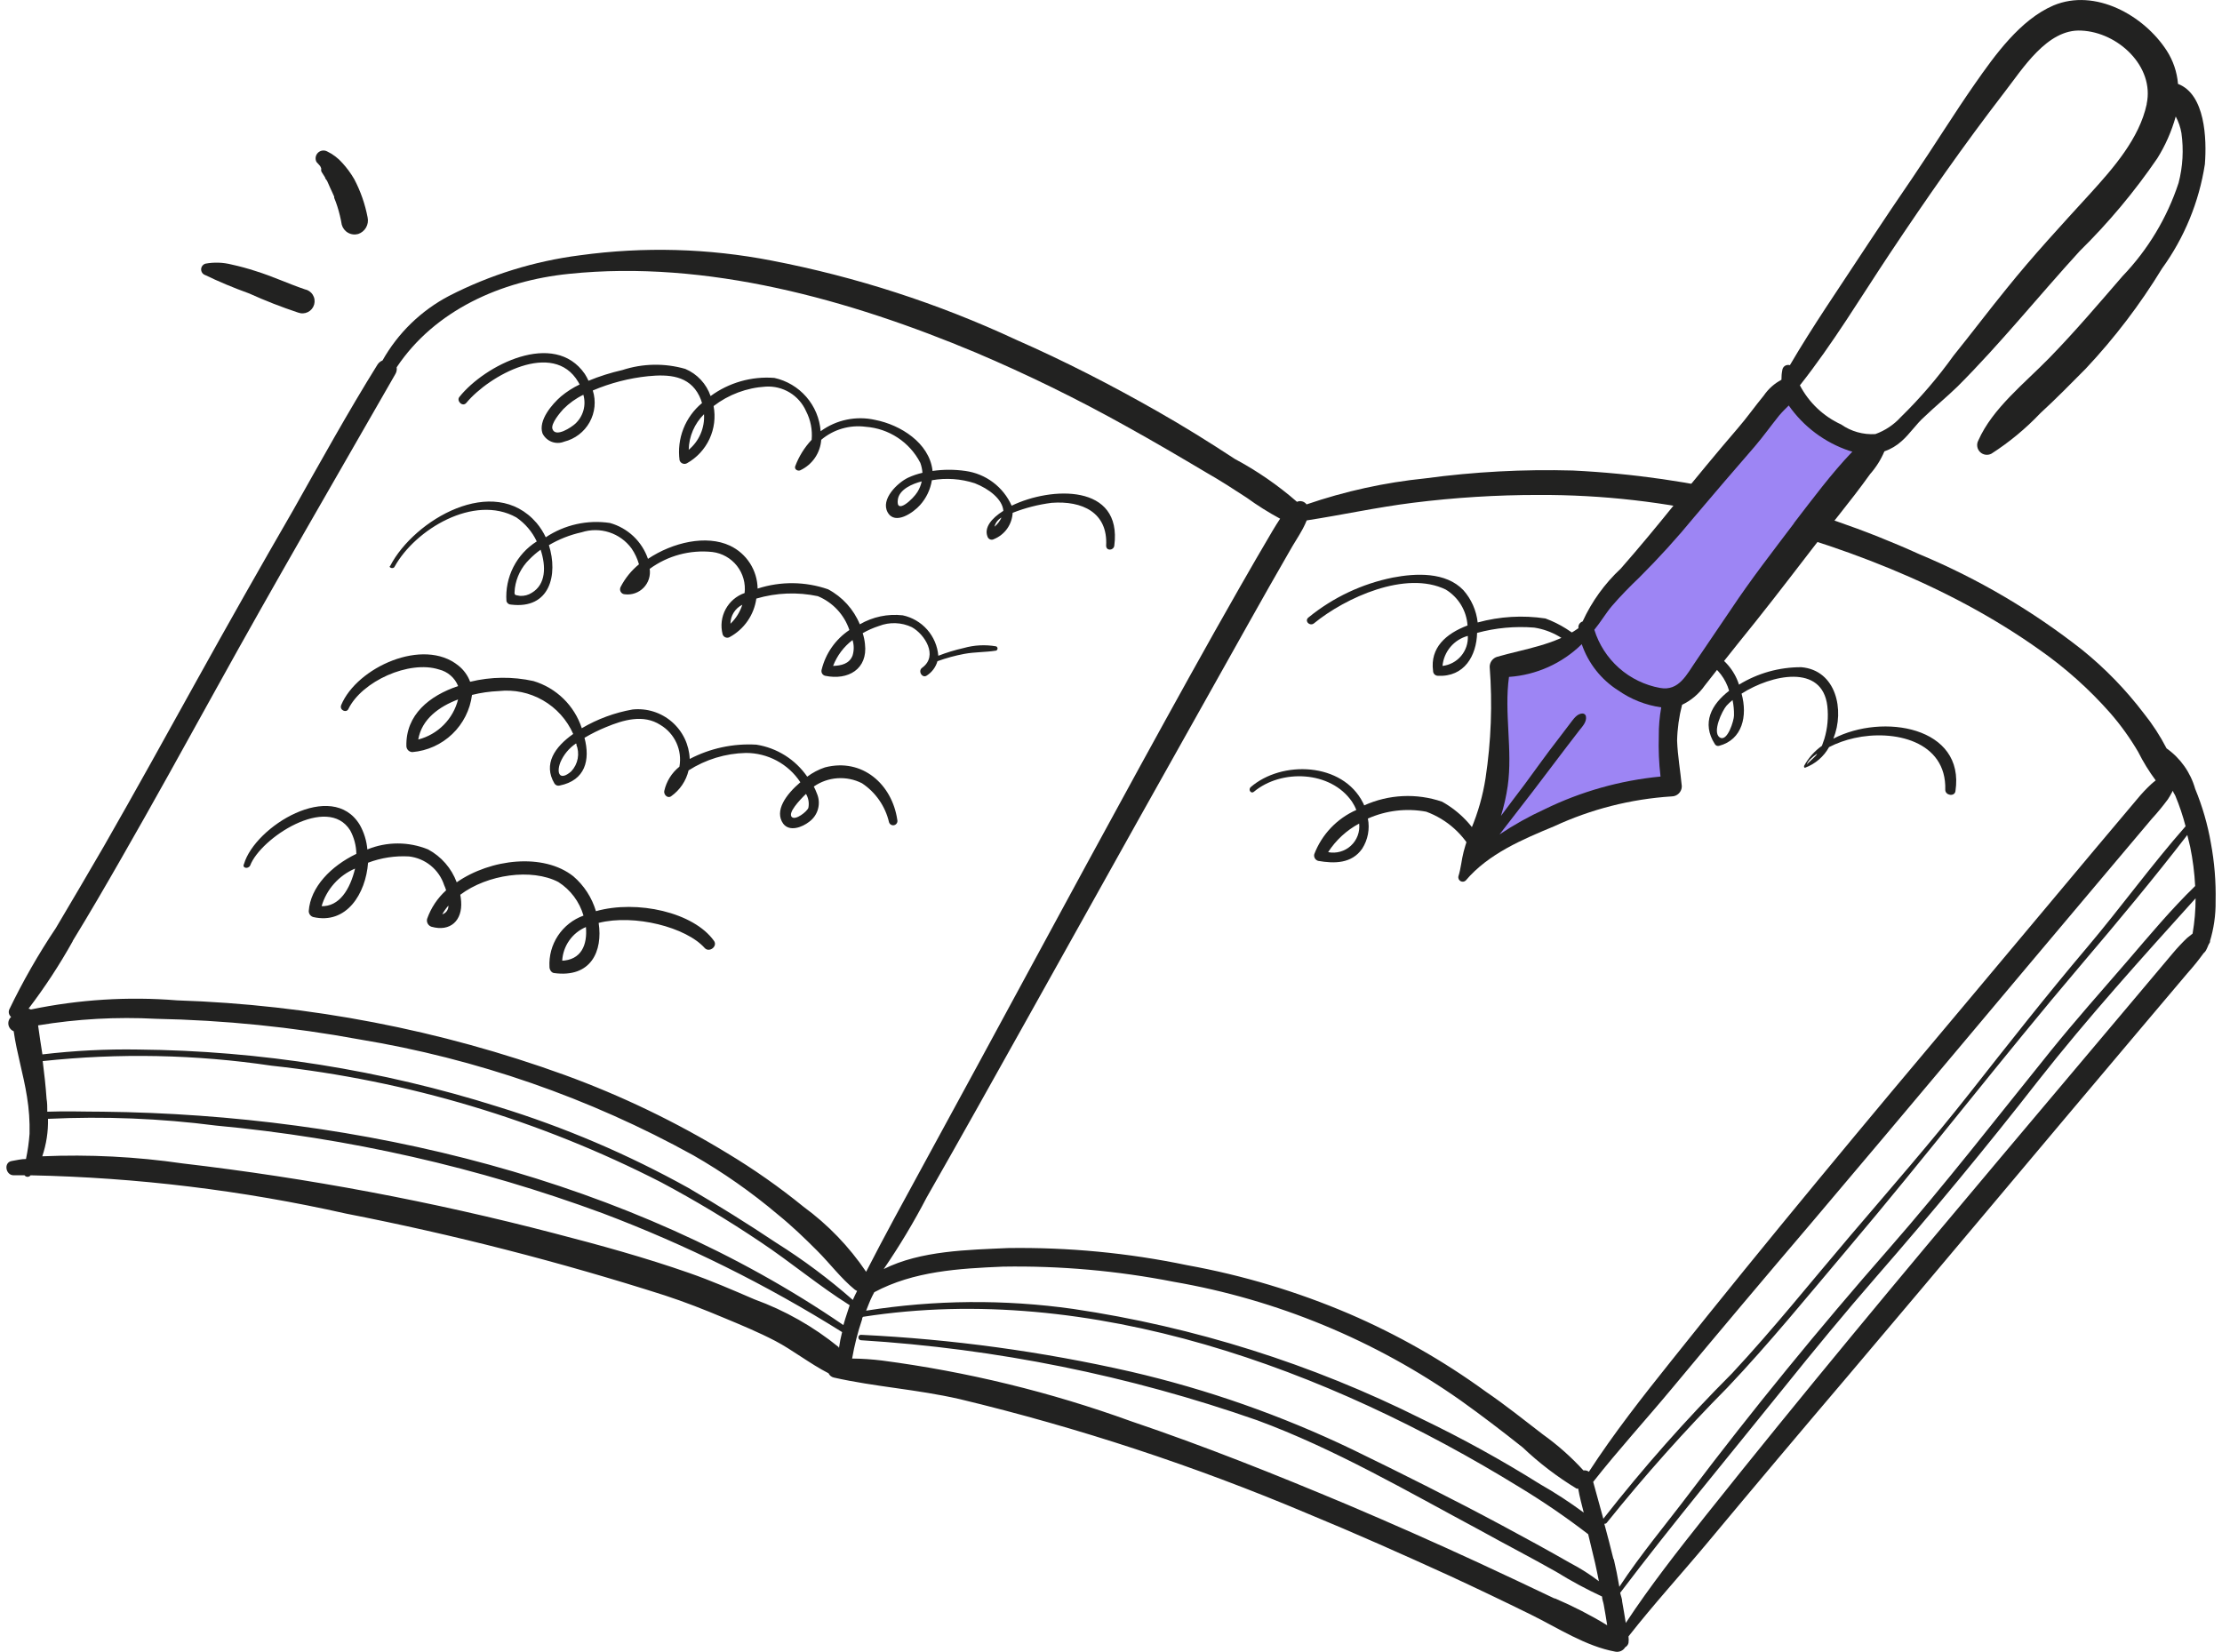 <svg width="156" height="116" viewBox="0 0 156 116" fill="none" xmlns="http://www.w3.org/2000/svg">
<g clip-path="url(#clip0_396_12941)">
<path d="M155.551 63.279C155.581 61.913 155.47 60.547 155.22 59.204C154.993 57.896 154.623 56.617 154.116 55.39C153.791 54.242 153.082 53.239 152.108 52.55C151.657 51.675 151.119 50.848 150.503 50.081C149.247 48.431 147.799 46.938 146.187 45.635C142.708 42.894 138.872 40.639 134.786 38.931C127.111 35.448 118.846 33.449 110.427 33.039C106.962 32.942 103.495 33.127 100.06 33.591C97.222 33.879 94.427 34.492 91.73 35.418C91.656 35.315 91.548 35.241 91.426 35.208C91.303 35.175 91.173 35.185 91.057 35.237C89.721 34.072 88.256 33.062 86.692 32.226C84.905 31.052 83.099 29.928 81.242 28.874C78.02 27.038 74.718 25.341 71.336 23.856C65.862 21.305 60.094 19.437 54.164 18.296C49.735 17.436 45.195 17.311 40.725 17.925C37.518 18.334 34.407 19.298 31.532 20.775C29.568 21.804 27.944 23.38 26.855 25.311C26.71 25.369 26.587 25.471 26.503 25.602C24.416 28.954 22.489 32.447 20.562 35.859C18.287 39.794 16.046 43.751 13.838 47.733C11.68 51.627 9.522 55.531 7.304 59.405C6.19 61.332 5.056 63.249 3.922 65.166C2.698 66.993 1.605 68.905 0.65 70.886C0.613 70.976 0.606 71.075 0.629 71.169C0.653 71.263 0.706 71.347 0.78 71.408C0.705 71.477 0.648 71.563 0.616 71.66C0.583 71.756 0.575 71.86 0.593 71.96C0.611 72.06 0.655 72.154 0.719 72.233C0.783 72.312 0.867 72.374 0.961 72.412C1.182 73.967 1.644 75.423 1.894 77.008C2.035 77.868 2.096 78.738 2.075 79.608C2.032 80.205 1.948 80.799 1.824 81.384C1.493 81.384 1.172 81.465 0.821 81.525C0.238 81.625 0.389 82.528 0.961 82.528H1.724C1.748 82.562 1.78 82.589 1.816 82.607C1.853 82.626 1.893 82.635 1.935 82.635C1.976 82.635 2.016 82.626 2.053 82.607C2.089 82.589 2.121 82.562 2.145 82.528C9.6 82.682 17.021 83.583 24.296 85.218C31.857 86.697 39.327 88.614 46.666 90.959C48.082 91.421 49.457 91.963 50.842 92.545C52.046 93.046 53.26 93.548 54.435 94.161C55.609 94.773 56.873 95.766 58.168 96.429C58.203 96.504 58.255 96.57 58.319 96.623C58.383 96.675 58.459 96.711 58.54 96.73C61.42 97.382 64.361 97.553 67.382 98.245C75.72 100.25 83.88 102.935 91.78 106.274C95.142 107.659 98.474 109.145 101.816 110.67C103.723 111.554 105.613 112.457 107.487 113.38C109.384 114.314 111.321 115.598 113.418 115.98C113.55 116.003 113.686 115.985 113.808 115.93C113.93 115.874 114.032 115.783 114.101 115.668C114.158 115.637 114.208 115.594 114.248 115.542C114.287 115.49 114.316 115.431 114.332 115.367C114.352 115.214 114.352 115.059 114.332 114.906C116.118 112.627 118.075 110.49 119.922 108.272C123.174 104.371 126.442 100.49 129.727 96.629C136.532 88.6 143.236 80.571 150.021 72.542L153.574 68.337C153.976 67.889 154.355 67.42 154.708 66.932C154.777 66.877 154.835 66.808 154.878 66.731C154.949 66.611 154.989 66.48 155.049 66.35C155.109 66.219 155.27 65.989 155.139 66.139C155.426 65.213 155.565 64.248 155.551 63.279ZM152.189 56.143C152.299 55.978 152.399 55.807 152.49 55.631L152.56 55.521C152.56 55.641 152.67 55.752 152.721 55.872C153.012 56.57 153.254 57.288 153.443 58.02C151.024 60.77 148.877 63.751 146.508 66.551C143.678 69.893 140.978 73.335 138.268 76.778C135.558 80.22 132.728 83.452 129.908 86.764C127.088 90.076 124.498 93.328 121.598 96.439C118.384 99.656 115.368 103.065 112.565 106.646C112.334 105.783 112.093 104.92 111.853 104.056C113.619 101.808 115.566 99.68 117.393 97.483C120.638 93.582 123.906 89.701 127.198 85.84C134.003 77.811 140.707 69.782 147.482 61.753L151.044 57.528C151.45 57.086 151.831 56.624 152.189 56.143ZM91.469 37.124C91.569 36.935 91.66 36.741 91.74 36.542C94.219 36.161 96.678 35.619 99.177 35.307C102.113 34.938 105.069 34.753 108.029 34.755C112.492 34.736 116.943 35.245 121.287 36.271C128.944 38.138 136.693 41.018 143.156 45.605C145.002 46.894 146.687 48.4 148.174 50.091C148.901 50.93 149.549 51.834 150.111 52.791C150.463 53.495 150.876 54.166 151.346 54.798C151.255 54.878 151.145 54.949 151.055 55.039C150.696 55.37 150.361 55.725 150.051 56.103L147.11 59.595L138.078 70.374C131.052 78.715 124.097 87.065 117.312 95.586C115.305 98.095 113.298 100.654 111.552 103.344C111.497 103.304 111.435 103.276 111.37 103.261C111.304 103.245 111.237 103.243 111.17 103.253C110.312 102.312 109.356 101.465 108.32 100.724C107.015 99.721 105.69 98.657 104.305 97.713C101.323 95.544 98.108 93.713 94.721 92.254C91.07 90.694 87.256 89.549 83.349 88.841C79.208 87.977 74.984 87.573 70.754 87.637C67.984 87.767 64.642 87.808 62.042 89.112C63.147 87.502 64.152 85.826 65.053 84.094C67.442 79.909 69.79 75.704 72.139 71.499C77.297 62.245 82.473 52.998 87.665 43.758C88.598 42.092 89.542 40.426 90.515 38.74C90.826 38.178 91.178 37.666 91.469 37.124ZM111.19 106.214C110.204 105.484 109.175 104.814 108.109 104.207C105.423 102.524 102.646 100.993 99.789 99.62C92.101 95.775 83.853 93.174 75.35 91.912C70.524 91.23 65.622 91.27 60.808 92.033C60.948 91.692 61.069 91.35 61.229 91.029L61.38 90.738C64.15 89.253 67.341 89.072 70.412 88.942C74.433 88.874 78.45 89.231 82.396 90.005C89.652 91.258 96.538 94.107 102.559 98.346C104.034 99.4 105.48 100.504 106.905 101.638C108.059 102.733 109.328 103.702 110.688 104.528H110.799C110.899 105.1 111.06 105.702 111.19 106.214ZM5.106 66.069C6.27 64.172 7.394 62.235 8.498 60.308C10.757 56.374 12.954 52.389 15.152 48.415C19.257 40.978 23.533 33.642 27.758 26.265C27.843 26.123 27.875 25.956 27.848 25.793C30.528 21.779 35.185 19.711 39.952 19.229C49.637 18.226 59.644 21.046 68.486 24.749C72.095 26.281 75.62 28.007 79.044 29.918C80.951 30.972 82.828 32.076 84.704 33.19C85.708 33.762 86.601 34.344 87.525 34.946C88.273 35.49 89.058 35.983 89.873 36.422C89.692 36.693 89.522 36.974 89.351 37.255C88.562 38.593 87.785 39.931 87.023 41.269C84.654 45.414 82.356 49.589 80.058 53.774C74.949 63.098 69.921 72.472 64.822 81.806C63.467 84.295 62.102 86.774 60.808 89.303C59.617 87.539 58.13 85.994 56.412 84.736C54.717 83.357 52.925 82.099 51.052 80.973C47.439 78.772 43.616 76.933 39.641 75.483C30.904 72.316 21.721 70.548 12.433 70.244C8.997 69.966 5.539 70.183 2.165 70.886C2.116 70.856 2.062 70.835 2.005 70.826C3.15 69.323 4.186 67.74 5.106 66.089V66.069ZM2.677 72C5.409 71.547 8.182 71.392 10.947 71.539C15.739 71.633 20.515 72.116 25.229 72.984C33.451 74.34 41.38 77.093 48.674 81.123C50.773 82.325 52.758 83.716 54.605 85.278C55.609 86.091 56.492 86.944 57.375 87.828C58.258 88.711 59.041 89.765 60.015 90.558C60.065 90.594 60.119 90.624 60.175 90.648C60.068 90.855 59.968 91.066 59.874 91.28C58.191 89.801 56.392 88.458 54.495 87.266C52.488 85.927 50.437 84.646 48.343 83.422C44.091 81.056 39.604 79.142 34.954 77.711C26.782 75.13 18.272 73.777 9.703 73.697C7.456 73.659 5.21 73.774 2.978 74.038C2.868 73.355 2.768 72.683 2.677 72.02V72ZM58.881 94.592C57.111 93.152 55.113 92.019 52.969 91.24C51.454 90.588 49.959 89.935 48.373 89.383C45.272 88.299 42.1 87.426 38.919 86.603C30.345 84.364 21.626 82.724 12.824 81.695C9.562 81.221 6.262 81.053 2.968 81.194C3.254 80.347 3.39 79.457 3.37 78.564C7.307 78.374 11.253 78.532 15.162 79.036C24.445 79.897 33.575 81.969 42.321 85.198C48.184 87.415 53.812 90.208 59.122 93.538C59.026 93.908 58.952 94.284 58.901 94.662L58.881 94.592ZM59.483 92.173C59.393 92.454 59.292 92.746 59.212 93.046C44.248 82.789 25.199 78.263 7.214 78.062C5.929 78.062 4.614 78.012 3.32 78.062C3.32 77.741 3.32 77.44 3.269 77.149C3.209 76.266 3.109 75.393 2.998 74.509C8.343 73.934 13.739 74.042 19.057 74.831C28.6 75.868 37.872 78.644 46.416 83.02C48.807 84.296 51.132 85.693 53.381 87.205C55.509 88.621 57.496 90.297 59.654 91.651L59.483 92.173ZM109.143 112.246C107.366 111.393 105.58 110.56 103.793 109.727C100.749 108.322 97.681 106.964 94.59 105.652C89.572 103.545 84.554 101.537 79.415 99.801C73.756 97.748 67.891 96.318 61.922 95.535C61.226 95.449 60.526 95.402 59.824 95.395C59.987 94.458 60.222 93.536 60.527 92.635C60.527 92.575 60.527 92.525 60.597 92.464C76.585 89.975 93.235 96.148 106.694 104.438C108.356 105.446 109.961 106.545 111.501 107.73L111.983 109.737C112.083 110.169 112.164 110.6 112.254 111.032C111.622 110.55 110.951 110.124 110.247 109.757C108.671 108.854 107.085 107.991 105.5 107.138C102.017 105.271 98.474 103.494 94.921 101.768C89.961 99.388 84.755 97.56 79.395 96.318C73.167 94.9 66.826 94.034 60.446 93.729C60.206 93.729 60.206 94.09 60.446 94.11C69.934 94.699 79.295 96.59 88.267 99.731C93.707 101.738 98.765 104.699 103.864 107.429C105.67 108.432 107.487 109.366 109.273 110.379C110.305 111.017 111.375 111.594 112.475 112.106C112.475 112.306 112.565 112.497 112.595 112.688C112.686 113.159 112.766 113.691 112.836 114.123C111.658 113.407 110.431 112.777 109.163 112.236L109.143 112.246ZM113.278 109.486C113.077 108.653 112.856 107.82 112.635 106.997C112.668 107.002 112.7 106.998 112.73 106.985C112.76 106.973 112.787 106.953 112.806 106.927C115.467 103.614 118.297 100.442 121.287 97.422C124.207 94.341 126.877 91.059 129.617 87.818C135.237 81.184 140.546 74.289 146.177 67.665C148.696 64.704 151.195 61.703 153.564 58.632C153.624 58.903 153.704 59.174 153.764 59.455C153.951 60.365 154.068 61.287 154.116 62.215C152.419 63.861 150.884 65.707 149.348 67.494C147.542 69.582 145.715 71.639 143.979 73.787C140.205 78.464 136.542 83.201 132.578 87.727C127.73 93.257 123.043 98.988 118.607 104.859C116.971 107.027 115.185 109.145 113.689 111.423C113.569 110.721 113.448 110.108 113.298 109.476L113.278 109.486ZM153.935 65.557L153.544 65.868C153.19 66.208 152.855 66.566 152.54 66.942L149.599 70.435L140.516 81.214C133.491 89.554 126.536 97.904 119.751 106.425C117.814 108.864 115.857 111.353 114.141 113.962C114.061 113.47 113.98 112.959 113.89 112.477C113.89 112.266 113.79 112.055 113.749 111.845C117.443 106.967 121.377 102.25 125.211 97.483C127.349 94.823 129.507 92.204 131.745 89.634C135.659 85.138 139.422 80.602 143.106 75.874C146.588 71.448 150.372 67.263 154.146 63.078C154.147 63.909 154.076 64.738 153.935 65.557Z" fill="#222221"/>
<path d="M32.746 28.282C34.332 26.375 38.838 23.846 40.595 26.817C40.632 26.875 40.665 26.935 40.695 26.998C40.223 27.223 39.782 27.506 39.38 27.841C38.768 28.373 37.774 29.517 38.086 30.43C38.218 30.703 38.45 30.915 38.733 31.023C39.017 31.131 39.33 31.127 39.611 31.012C39.985 30.919 40.337 30.75 40.643 30.516C40.95 30.282 41.205 29.988 41.393 29.651C41.581 29.314 41.698 28.942 41.737 28.558C41.776 28.174 41.735 27.787 41.618 27.419C42.856 26.893 44.165 26.555 45.502 26.416C46.928 26.275 48.383 26.355 49.095 27.801C49.174 27.962 49.237 28.13 49.286 28.302C48.704 28.783 48.255 29.404 47.979 30.106C47.703 30.808 47.611 31.569 47.71 32.317C47.726 32.369 47.753 32.416 47.789 32.456C47.826 32.496 47.871 32.527 47.921 32.547C47.971 32.568 48.025 32.576 48.079 32.573C48.133 32.569 48.185 32.554 48.232 32.528C48.925 32.138 49.477 31.541 49.812 30.821C50.147 30.101 50.247 29.294 50.099 28.513C51.153 27.704 52.425 27.228 53.752 27.148C54.346 27.11 54.936 27.256 55.444 27.564C55.952 27.873 56.353 28.33 56.593 28.875C56.911 29.493 57.047 30.189 56.984 30.882C56.48 31.418 56.087 32.049 55.83 32.739C55.749 32.959 56.02 33.11 56.191 33.02C56.603 32.826 56.957 32.526 57.214 32.15C57.472 31.774 57.624 31.336 57.656 30.882C58.084 30.52 58.583 30.252 59.12 30.095C59.658 29.938 60.222 29.895 60.778 29.968C61.58 30.027 62.353 30.29 63.025 30.733C63.696 31.175 64.243 31.783 64.612 32.498C64.695 32.723 64.746 32.96 64.762 33.2C64.416 33.278 64.08 33.392 63.758 33.541C63.016 33.893 61.801 35.057 62.323 35.98C62.845 36.904 64.14 35.98 64.591 35.468C65.032 34.979 65.321 34.372 65.424 33.722C66.43 33.545 67.464 33.617 68.435 33.933C69.439 34.324 70.382 35.057 70.443 35.87C69.579 36.412 69.088 37.064 69.329 37.676C69.342 37.721 69.365 37.762 69.397 37.797C69.429 37.831 69.468 37.858 69.511 37.876C69.554 37.893 69.601 37.9 69.648 37.897C69.694 37.894 69.74 37.88 69.78 37.857C70.153 37.706 70.474 37.453 70.707 37.126C70.94 36.798 71.075 36.411 71.095 36.01C71.975 35.663 72.896 35.427 73.835 35.308C75.973 35.147 77.789 35.98 77.659 38.319C77.659 38.7 78.181 38.67 78.231 38.319C78.803 33.953 73.795 34.164 71.025 35.509C70.736 34.86 70.287 34.296 69.72 33.869C69.153 33.442 68.486 33.167 67.783 33.07C67.014 32.959 66.233 32.959 65.465 33.07V33.01C65.224 31.103 63.236 29.838 61.45 29.487C60.791 29.337 60.108 29.33 59.447 29.467C58.786 29.603 58.161 29.881 57.616 30.28C57.548 29.389 57.196 28.544 56.61 27.87C56.024 27.195 55.237 26.728 54.364 26.536C52.768 26.412 51.18 26.864 49.888 27.811C49.743 27.386 49.51 26.996 49.203 26.668C48.897 26.339 48.525 26.079 48.112 25.904C46.665 25.488 45.127 25.516 43.696 25.984C42.883 26.168 42.087 26.419 41.317 26.737C41.242 26.57 41.155 26.409 41.056 26.255C38.908 23.144 34.031 25.643 32.254 27.871C32.024 28.142 32.475 28.614 32.746 28.282ZM64.411 34.545C64.13 35.017 62.875 36.201 63.036 35.067C63.146 34.364 64.039 33.973 64.712 33.802C64.655 34.065 64.553 34.316 64.411 34.545ZM69.82 36.984C69.853 36.849 69.914 36.722 69.999 36.611C70.083 36.5 70.19 36.409 70.312 36.342C70.198 36.59 70.03 36.809 69.82 36.984ZM48.353 31.584C48.371 30.643 48.757 29.747 49.427 29.085C49.456 29.557 49.374 30.029 49.188 30.463C49.001 30.897 48.715 31.281 48.353 31.584ZM40.394 29.748C40.123 29.999 39.009 30.751 38.788 30.129C38.648 29.748 39.36 28.935 39.551 28.724C39.959 28.313 40.434 27.973 40.956 27.72C41.059 28.077 41.061 28.456 40.962 28.814C40.862 29.172 40.666 29.495 40.394 29.748Z" fill="#222221"/>
<path d="M27.708 39.784C29.153 37.175 33.288 34.676 36.249 36.332C36.869 36.756 37.365 37.338 37.684 38.018C36.983 38.459 36.415 39.082 36.04 39.821C35.665 40.56 35.498 41.387 35.556 42.213C35.576 42.283 35.618 42.344 35.676 42.388C35.734 42.431 35.805 42.455 35.877 42.454C38.617 42.795 39.19 40.346 38.537 38.279C39.251 37.859 40.027 37.554 40.836 37.376C41.465 37.174 42.141 37.175 42.77 37.378C43.398 37.581 43.947 37.977 44.338 38.51C44.571 38.85 44.748 39.227 44.86 39.624C44.328 40.059 43.89 40.599 43.575 41.209C43.546 41.263 43.531 41.322 43.531 41.383C43.532 41.444 43.548 41.503 43.578 41.556C43.608 41.608 43.652 41.652 43.704 41.683C43.757 41.714 43.816 41.73 43.876 41.731C44.116 41.76 44.359 41.734 44.586 41.653C44.813 41.573 45.019 41.441 45.187 41.268C45.355 41.095 45.481 40.886 45.555 40.656C45.629 40.427 45.648 40.183 45.613 39.945C46.882 39.015 48.454 38.592 50.019 38.761C50.699 38.846 51.318 39.197 51.741 39.736C52.164 40.276 52.356 40.96 52.277 41.641C51.703 41.841 51.226 42.249 50.94 42.785C50.654 43.32 50.579 43.944 50.731 44.532C50.745 44.582 50.771 44.628 50.806 44.667C50.841 44.706 50.884 44.736 50.933 44.755C50.981 44.775 51.034 44.783 51.086 44.779C51.138 44.775 51.188 44.759 51.233 44.732C51.733 44.459 52.163 44.073 52.487 43.604C52.811 43.135 53.021 42.597 53.1 42.032C54.502 41.619 55.985 41.56 57.416 41.862C57.934 42.076 58.401 42.4 58.783 42.81C59.166 43.22 59.456 43.708 59.633 44.24C58.659 44.891 57.964 45.883 57.686 47.02C57.673 47.065 57.668 47.111 57.673 47.157C57.678 47.203 57.692 47.248 57.714 47.288C57.737 47.328 57.767 47.364 57.804 47.392C57.841 47.42 57.883 47.441 57.927 47.452C59.543 47.793 60.938 46.98 60.727 45.224C60.702 44.965 60.648 44.709 60.567 44.461C60.926 44.255 61.306 44.087 61.701 43.959C62.072 43.813 62.47 43.745 62.868 43.759C63.267 43.772 63.659 43.868 64.019 44.04C64.923 44.542 65.886 46.047 64.752 46.88C64.411 47.111 64.752 47.663 65.073 47.432C65.434 47.198 65.698 46.842 65.816 46.428C66.427 46.208 67.054 46.036 67.693 45.916C68.435 45.776 69.188 45.806 69.931 45.686C69.962 45.674 69.988 45.654 70.007 45.627C70.025 45.6 70.035 45.568 70.035 45.535C70.035 45.502 70.025 45.47 70.007 45.444C69.988 45.417 69.962 45.396 69.931 45.385C69.172 45.254 68.393 45.295 67.653 45.505C67.048 45.641 66.454 45.822 65.876 46.047C65.82 45.368 65.547 44.725 65.097 44.213C64.646 43.702 64.043 43.349 63.377 43.207C62.332 43.089 61.276 43.31 60.366 43.839C59.931 42.785 59.144 41.916 58.138 41.38C56.538 40.825 54.801 40.807 53.19 41.33C53.18 40.697 52.993 40.08 52.651 39.548C52.309 39.016 51.825 38.59 51.253 38.319C49.587 37.536 47.239 38.078 45.492 39.242C45.285 38.638 44.933 38.092 44.468 37.653C44.003 37.215 43.438 36.895 42.823 36.723C41.248 36.486 39.641 36.844 38.316 37.727C38.146 37.367 37.93 37.029 37.674 36.723C34.663 33.221 29.073 36.502 27.397 39.734C27.236 39.814 27.598 40.015 27.708 39.784ZM51.283 43.799C51.285 43.521 51.364 43.249 51.511 43.014C51.658 42.778 51.868 42.588 52.116 42.464C51.954 42.971 51.668 43.43 51.283 43.799ZM59.854 46.037C59.623 46.619 59.062 46.739 58.489 46.76C58.767 46.039 59.24 45.41 59.854 44.943C59.965 45.299 59.965 45.681 59.854 46.037ZM37.343 41.621C37.096 41.782 36.804 41.859 36.51 41.842C36.088 41.761 36.098 41.842 36.148 41.3C36.251 40.538 36.604 39.832 37.152 39.292C37.399 39.038 37.667 38.806 37.955 38.6C38.346 39.784 38.326 41.029 37.343 41.621Z" fill="#222221"/>
<path d="M24.456 49.79C25.4 47.843 28.722 46.338 30.819 47.01C31.12 47.083 31.399 47.226 31.633 47.429C31.867 47.631 32.049 47.887 32.164 48.174C30.157 48.847 28.481 50.182 28.531 52.39C28.533 52.501 28.579 52.606 28.657 52.685C28.736 52.763 28.841 52.809 28.952 52.811C30.004 52.721 30.992 52.273 31.754 51.543C32.516 50.813 33.004 49.843 33.138 48.797C33.752 48.643 34.381 48.553 35.014 48.526C36.093 48.407 37.181 48.635 38.121 49.177C39.061 49.718 39.804 50.544 40.243 51.537C38.949 52.45 38.116 53.654 38.928 55.019C38.965 55.079 39.02 55.125 39.086 55.15C39.151 55.175 39.223 55.179 39.29 55.16C41.096 54.798 41.448 53.363 41.036 51.808C41.522 51.519 42.028 51.267 42.552 51.055C43.756 50.553 45.171 50.132 46.365 50.904C46.859 51.199 47.252 51.638 47.49 52.161C47.729 52.685 47.802 53.269 47.7 53.835C47.161 54.265 46.785 54.867 46.636 55.541C46.586 55.792 46.867 56.093 47.118 55.912C47.734 55.477 48.17 54.831 48.343 54.096C49.544 53.328 50.932 52.904 52.357 52.871C53.117 52.868 53.865 53.055 54.535 53.414C55.204 53.773 55.774 54.294 56.191 54.929C55.187 55.782 54.344 56.936 54.987 57.839C55.438 58.432 56.331 58.08 56.803 57.709C57.111 57.488 57.333 57.167 57.431 56.802C57.53 56.436 57.5 56.047 57.345 55.702C57.286 55.54 57.215 55.382 57.135 55.23C57.625 54.889 58.198 54.688 58.794 54.647C59.389 54.607 59.985 54.728 60.517 54.999C61.474 55.634 62.152 56.611 62.414 57.729C62.435 57.806 62.486 57.872 62.556 57.911C62.625 57.951 62.708 57.961 62.785 57.94C62.862 57.919 62.928 57.867 62.967 57.798C63.007 57.728 63.017 57.646 62.996 57.568C62.634 55.079 60.547 53.203 57.917 53.885C57.47 54.034 57.05 54.255 56.673 54.537C56.261 53.94 55.732 53.432 55.118 53.045C54.504 52.659 53.817 52.401 53.1 52.289C51.479 52.194 49.862 52.54 48.423 53.293C48.404 52.796 48.282 52.307 48.067 51.859C47.851 51.41 47.546 51.011 47.169 50.685C46.793 50.36 46.354 50.115 45.879 49.966C45.404 49.817 44.903 49.768 44.408 49.82C43.152 50.042 41.945 50.487 40.846 51.135C40.59 50.35 40.148 49.639 39.557 49.062C38.966 48.485 38.244 48.06 37.453 47.823C35.987 47.499 34.466 47.516 33.007 47.873C32.841 47.427 32.557 47.035 32.184 46.739C29.725 44.732 25.058 46.86 23.954 49.509C23.814 49.871 24.316 50.081 24.456 49.79ZM56.572 55.722C56.758 56.021 56.823 56.38 56.753 56.725C56.673 56.976 55.83 57.649 55.579 57.358C55.328 57.067 56.071 56.244 56.612 55.722H56.572ZM40.454 52.259C40.585 52.577 40.622 52.926 40.56 53.264C40.497 53.603 40.339 53.916 40.103 54.166C39.32 54.849 39.039 54.327 39.34 53.534C39.568 52.995 39.948 52.535 40.434 52.209C40.434 52.209 40.494 52.239 40.494 52.259H40.454ZM32.164 49.098C31.996 49.778 31.647 50.401 31.154 50.899C30.661 51.397 30.043 51.753 29.364 51.928C29.605 50.503 30.819 49.61 32.204 49.098H32.164Z" fill="#222221"/>
<path d="M17.561 60.78C18.294 58.843 23.001 55.762 24.587 58.311C24.861 58.817 25.009 59.382 25.018 59.957C23.242 60.81 21.797 62.285 21.676 63.972C21.676 64.066 21.706 64.158 21.762 64.234C21.818 64.309 21.897 64.365 21.987 64.393C24.326 64.935 25.68 62.757 25.841 60.579C26.757 60.234 27.734 60.083 28.712 60.138C29.272 60.201 29.802 60.424 30.24 60.78C30.677 61.136 31.004 61.609 31.18 62.145C31.235 62.266 31.282 62.39 31.321 62.516C30.715 63.063 30.256 63.753 29.986 64.524C29.958 64.638 29.974 64.759 30.032 64.861C30.09 64.964 30.185 65.041 30.297 65.076C31.622 65.447 32.475 64.634 32.375 63.289C32.364 63.134 32.344 62.98 32.315 62.828C34.221 61.392 37.333 60.961 39.2 61.934C40.055 62.48 40.683 63.318 40.966 64.293C40.232 64.557 39.603 65.052 39.172 65.703C38.742 66.354 38.533 67.127 38.577 67.906C38.577 68.076 38.708 68.307 38.898 68.327C41.498 68.679 42.331 66.782 42.03 64.805C44.539 64.172 48.172 65.106 49.477 66.571C49.788 66.912 50.4 66.461 50.129 66.069C48.704 64.062 44.73 63.169 41.839 63.982C41.556 63.03 41.006 62.18 40.253 61.533C38.166 59.877 34.452 60.298 32.064 61.954C31.697 60.967 30.984 60.146 30.056 59.646C28.689 59.088 27.158 59.088 25.791 59.646C25.739 59.039 25.558 58.45 25.259 57.92C23.312 54.698 17.902 58.03 17.13 60.67C16.979 60.951 17.411 61.051 17.561 60.78ZM22.579 63.63C22.751 63.044 23.05 62.503 23.457 62.047C23.863 61.59 24.365 61.229 24.928 60.991C24.587 62.406 23.844 63.701 22.509 63.63H22.579ZM39.471 67.464C39.498 66.953 39.669 66.46 39.964 66.041C40.258 65.622 40.665 65.294 41.136 65.096C41.247 66.33 40.825 67.424 39.4 67.464H39.471ZM31.04 64.222C31.163 63.996 31.311 63.784 31.482 63.59C31.488 63.74 31.44 63.887 31.346 64.004C31.252 64.12 31.118 64.198 30.97 64.222H31.04Z" fill="#222221"/>
<path d="M92.252 43.769C94.45 41.972 98.695 40.025 101.505 41.4C101.942 41.667 102.309 42.036 102.575 42.474C102.84 42.912 102.997 43.408 103.031 43.919C101.515 44.492 100.391 45.485 100.612 47.111C100.612 47.2 100.646 47.285 100.708 47.349C100.77 47.413 100.854 47.45 100.943 47.452C102.81 47.553 103.663 46.037 103.703 44.441C105.01 44.086 106.368 43.961 107.718 44.07C108.93 44.259 110.028 44.892 110.799 45.846C111.521 46.531 112.03 47.409 112.264 48.376C111.839 48.768 111.528 49.267 111.361 49.821C111.342 49.889 111.344 49.961 111.367 50.029C111.389 50.096 111.43 50.155 111.486 50.199C111.541 50.243 111.609 50.269 111.679 50.275C111.75 50.281 111.821 50.266 111.883 50.232C112.222 50.109 112.515 49.885 112.725 49.591C112.935 49.298 113.05 48.947 113.057 48.586C113.763 48.037 114.539 47.584 115.365 47.242C116.55 46.7 118.587 45.856 119.872 46.499C120.611 46.956 121.155 47.671 121.397 48.506C120.153 49.459 119.45 50.764 120.394 52.25C120.423 52.301 120.468 52.34 120.523 52.362C120.578 52.384 120.638 52.387 120.695 52.37C122.331 51.938 122.702 50.272 122.27 48.707C124.358 47.372 127.941 46.589 128.292 49.58C128.378 50.356 128.306 51.141 128.081 51.888C128.031 52.049 127.971 52.209 127.911 52.37C127.391 52.74 126.961 53.224 126.656 53.785C126.656 53.845 126.656 53.926 126.736 53.906C127.45 53.639 128.044 53.127 128.413 52.46C128.972 52.176 129.566 51.963 130.179 51.828C132.949 51.206 136.672 52.019 136.572 55.461C136.572 55.853 137.214 55.963 137.285 55.562C137.977 51.025 132.176 50.062 128.714 51.868C129.527 49.861 128.914 47.061 126.465 46.85C124.921 46.844 123.406 47.268 122.09 48.075C121.929 47.572 121.668 47.106 121.323 46.706C120.978 46.306 120.556 45.98 120.082 45.746C118.597 45.184 116.62 45.947 115.265 46.549C114.482 46.883 113.735 47.297 113.037 47.783C112.62 46.785 112.002 45.883 111.222 45.134C110.441 44.385 109.515 43.804 108.5 43.428C106.912 43.188 105.292 43.284 103.743 43.709C103.651 42.867 103.3 42.075 102.74 41.441C101.505 40.146 99.397 40.246 97.782 40.557C95.622 40.993 93.6 41.947 91.89 43.337C91.529 43.588 91.96 44.01 92.252 43.769ZM127.539 52.992C127.409 53.183 126.867 53.605 126.847 53.705C126.897 53.444 127.228 53.163 127.569 52.922L127.539 52.992ZM121.738 50.252C121.738 50.574 121.277 52.139 120.735 51.778C120.193 51.417 120.905 49.901 121.217 49.55C121.347 49.409 121.488 49.279 121.638 49.158C121.713 49.518 121.747 49.885 121.738 50.252ZM101.274 46.76C101.319 46.269 101.514 45.804 101.831 45.427C102.149 45.05 102.575 44.779 103.051 44.652C103.08 45.164 102.912 45.667 102.581 46.059C102.251 46.451 101.783 46.702 101.274 46.76Z" fill="#222221"/>
<path d="M88.026 55.601C89.953 53.985 93.426 54.116 94.921 56.294C95.043 56.476 95.144 56.671 95.222 56.876C94.55 57.172 93.943 57.599 93.437 58.131C92.93 58.663 92.534 59.291 92.272 59.977C92.247 60.075 92.261 60.179 92.312 60.267C92.362 60.355 92.445 60.42 92.543 60.449C93.677 60.649 94.901 60.649 95.634 59.595C96.036 58.968 96.18 58.209 96.035 57.478C97.32 56.906 98.748 56.738 100.13 56.996C101.592 57.533 102.792 58.611 103.482 60.007C103.683 59.766 103.894 59.525 104.115 59.304C103.484 58.034 102.483 56.984 101.244 56.294C99.454 55.682 97.498 55.775 95.774 56.554C95.754 56.492 95.727 56.431 95.694 56.374C94.269 53.523 89.983 53.363 87.785 55.29C87.625 55.521 87.866 55.742 88.026 55.601ZM93.245 59.836C93.789 58.993 94.538 58.302 95.423 57.829C95.455 58.116 95.419 58.406 95.319 58.676C95.218 58.946 95.055 59.189 94.843 59.384C94.631 59.58 94.375 59.723 94.098 59.801C93.82 59.88 93.528 59.892 93.245 59.836Z" fill="#222221"/>
<path d="M17.491 20.605C18.614 21.113 19.763 21.562 20.933 21.95C21.044 21.991 21.162 22.01 21.28 22.003C21.398 21.997 21.514 21.966 21.619 21.913C21.725 21.86 21.818 21.785 21.893 21.694C21.968 21.603 22.024 21.497 22.056 21.383C22.088 21.269 22.096 21.15 22.08 21.033C22.064 20.916 22.023 20.804 21.961 20.703C21.899 20.602 21.816 20.516 21.719 20.449C21.621 20.382 21.511 20.336 21.395 20.314C20.241 19.922 19.127 19.4 17.963 19.039C17.406 18.856 16.84 18.702 16.267 18.577C15.659 18.422 15.026 18.401 14.41 18.517C14.334 18.542 14.268 18.587 14.217 18.648C14.166 18.709 14.134 18.783 14.123 18.862C14.113 18.941 14.125 19.02 14.158 19.093C14.191 19.165 14.243 19.226 14.309 19.27C15.346 19.77 16.408 20.216 17.491 20.605Z" fill="#222221"/>
<path d="M22.479 11.662C22.507 11.711 22.53 11.761 22.549 11.813V11.883V12.004C22.576 12.067 22.61 12.128 22.65 12.184L22.82 12.455C22.82 12.536 22.911 12.616 22.961 12.696L23.021 12.827C22.941 12.666 23.021 12.827 23.021 12.827C23.121 13.068 23.232 13.299 23.342 13.539L23.463 13.81V13.891C23.543 14.091 23.623 14.292 23.683 14.493C23.817 14.913 23.921 15.342 23.994 15.777C24.027 15.896 24.083 16.008 24.158 16.105C24.234 16.202 24.328 16.284 24.436 16.344C24.543 16.405 24.661 16.444 24.784 16.458C24.906 16.473 25.03 16.463 25.149 16.43C25.381 16.352 25.577 16.191 25.699 15.978C25.821 15.766 25.861 15.516 25.811 15.276C25.633 14.334 25.315 13.424 24.868 12.576C24.631 12.169 24.352 11.789 24.035 11.442C23.735 11.101 23.37 10.825 22.961 10.629C22.857 10.576 22.739 10.557 22.624 10.575C22.508 10.593 22.402 10.648 22.319 10.73C22.237 10.812 22.183 10.919 22.164 11.034C22.146 11.149 22.165 11.268 22.218 11.371L22.479 11.662Z" fill="#222221"/>
<path d="M124.709 27.781C124.709 27.781 112.154 42.835 111.843 43.558C110.864 44.806 109.572 45.772 108.099 46.358C106.955 46.669 105.299 47.09 105.299 47.09C105.299 47.09 104.988 56.434 104.155 58.201C103.743 59.032 103.407 59.899 103.151 60.79C103.151 60.79 108.651 57.057 111.552 56.535C113.557 56.147 115.536 55.628 117.473 54.979C117.473 54.979 116.018 50.513 117.262 49.058C118.507 47.602 131.494 31.303 131.494 31.303C131.494 31.303 128.061 30.169 126.817 28.915C125.572 27.66 125.472 27.048 125.472 27.048L124.709 27.781Z" fill="#9D85F4"/>
<path d="M152.911 5.892C152.843 5.059 152.571 4.256 152.118 3.553C150.513 1.074 147.1 -0.843 144.17 0.382C141.831 1.385 140.055 3.874 138.64 5.902C137.224 7.929 135.769 10.278 134.304 12.435C132.236 15.446 130.209 18.558 128.172 21.629C127.319 22.933 126.466 24.268 125.663 25.643C125.605 25.625 125.544 25.62 125.485 25.628C125.425 25.636 125.368 25.657 125.317 25.689C125.266 25.722 125.223 25.765 125.191 25.816C125.159 25.867 125.138 25.925 125.131 25.984C125.086 26.209 125.066 26.438 125.07 26.667C124.571 26.931 124.144 27.314 123.826 27.781C123.204 28.534 122.642 29.337 121.999 30.079C120.514 31.805 119.069 33.562 117.634 35.328C116.379 36.884 115.114 38.419 113.79 39.925C112.663 40.976 111.752 42.238 111.11 43.638C111.013 43.669 110.929 43.733 110.876 43.82C110.822 43.906 110.802 44.01 110.819 44.11C109.183 45.284 107.005 45.575 105.118 46.117C104.965 46.161 104.831 46.253 104.735 46.38C104.639 46.506 104.587 46.661 104.586 46.82C104.786 49.432 104.688 52.058 104.295 54.648C104.106 55.866 103.769 57.055 103.292 58.191C103.083 58.715 102.905 59.252 102.76 59.797C102.609 60.369 102.569 60.981 102.388 61.543C102.376 61.607 102.384 61.673 102.412 61.732C102.439 61.791 102.484 61.84 102.54 61.872C102.597 61.904 102.662 61.917 102.726 61.911C102.791 61.904 102.852 61.877 102.9 61.834C104.506 59.937 106.915 58.934 109.113 58.02C111.709 56.816 114.506 56.105 117.363 55.923C117.456 55.923 117.549 55.904 117.635 55.869C117.722 55.833 117.8 55.78 117.866 55.714C117.933 55.648 117.985 55.569 118.021 55.483C118.057 55.397 118.075 55.304 118.075 55.21C117.975 54.136 117.784 53.083 117.744 52.009C117.763 51.158 117.881 50.313 118.095 49.489C118.73 49.185 119.277 48.722 119.681 48.145C120.474 47.141 121.247 46.137 122.06 45.134C123.695 43.127 125.291 41.059 126.877 38.992C128.332 37.085 129.888 35.258 131.293 33.291C131.712 32.817 132.051 32.278 132.297 31.695C132.746 31.538 133.159 31.293 133.511 30.973C134.103 30.451 134.515 29.788 135.117 29.256C135.87 28.534 136.682 27.871 137.435 27.139C140.446 24.128 143.126 20.786 146.006 17.634C148.029 15.644 149.854 13.463 151.456 11.121C152.027 10.208 152.463 9.217 152.751 8.18C152.947 8.544 153.082 8.937 153.152 9.344C153.317 10.514 153.249 11.704 152.951 12.847C152.146 15.295 150.801 17.531 149.017 19.391C147.341 21.328 145.695 23.265 143.909 25.101C142.122 26.938 139.894 28.664 138.891 30.932C138.822 31.061 138.796 31.209 138.818 31.354C138.839 31.499 138.907 31.633 139.01 31.736C139.114 31.84 139.247 31.907 139.392 31.928C139.537 31.95 139.685 31.925 139.814 31.856C141.068 31.05 142.22 30.096 143.246 29.015C144.34 28.012 145.394 26.938 146.438 25.884C148.458 23.733 150.251 21.378 151.787 18.859C153.358 16.69 154.39 14.179 154.798 11.532C154.939 9.736 154.818 6.614 152.911 5.892ZM108.44 56.826C107.341 57.329 106.283 57.92 105.279 58.593C106.062 57.589 106.834 56.585 107.607 55.582C108.38 54.578 109.183 53.494 109.976 52.46L110.879 51.286C111.11 50.995 111.421 50.674 111.341 50.282C111.327 50.231 111.298 50.186 111.256 50.153C111.214 50.12 111.163 50.102 111.11 50.102C110.708 50.102 110.458 50.513 110.237 50.794L109.344 51.968C108.561 52.972 107.798 54.056 107.025 55.1C106.473 55.833 105.921 56.555 105.379 57.288C105.591 56.605 105.749 55.907 105.851 55.2C106.212 52.661 105.59 50.062 105.941 47.532C107.863 47.399 109.675 46.584 111.05 45.234C111.51 46.579 112.417 47.727 113.619 48.486C114.515 49.112 115.547 49.518 116.63 49.67C116.511 50.333 116.454 51.005 116.459 51.678C116.429 52.629 116.469 53.582 116.58 54.528C113.751 54.8 110.994 55.578 108.44 56.826ZM125.944 36.753C124.428 38.761 122.933 40.678 121.538 42.775L119.089 46.388C118.426 47.342 117.884 48.556 116.54 48.305C115.472 48.11 114.478 47.626 113.666 46.906C112.854 46.186 112.254 45.257 111.933 44.221C112.375 43.688 112.726 43.076 113.167 42.554C113.78 41.842 114.432 41.179 115.094 40.547C116.452 39.194 117.742 37.774 118.958 36.292C120.353 34.636 121.768 33 123.184 31.364C123.786 30.661 124.328 29.899 124.91 29.176C125.111 28.935 125.351 28.704 125.582 28.473C126.624 29.962 128.115 31.077 129.838 31.655L130.048 31.715C128.593 33.231 127.278 35.007 125.954 36.723L125.944 36.753ZM150.713 7.317C150.201 9.726 148.355 11.823 146.749 13.59C144.742 15.787 142.734 17.955 140.878 20.264C139.613 21.819 138.409 23.415 137.154 24.971C136.048 26.515 134.809 27.959 133.451 29.286C132.962 29.824 132.348 30.234 131.664 30.481C130.812 30.535 129.966 30.297 129.266 29.808C128.021 29.239 127 28.271 126.365 27.058C128.684 24.128 130.641 20.866 132.678 17.805C135.257 13.931 137.887 10.167 140.707 6.504C141.982 4.868 143.718 2.018 146.117 2.148C148.706 2.259 151.265 4.667 150.713 7.287V7.317Z" fill="#222221"/>
</g>
<defs>
<clipPath id="clip0_396_12941">
<rect width="155.122" height="116" fill="white" transform="translate(0.439)"/>
</clipPath>
</defs>
</svg>

